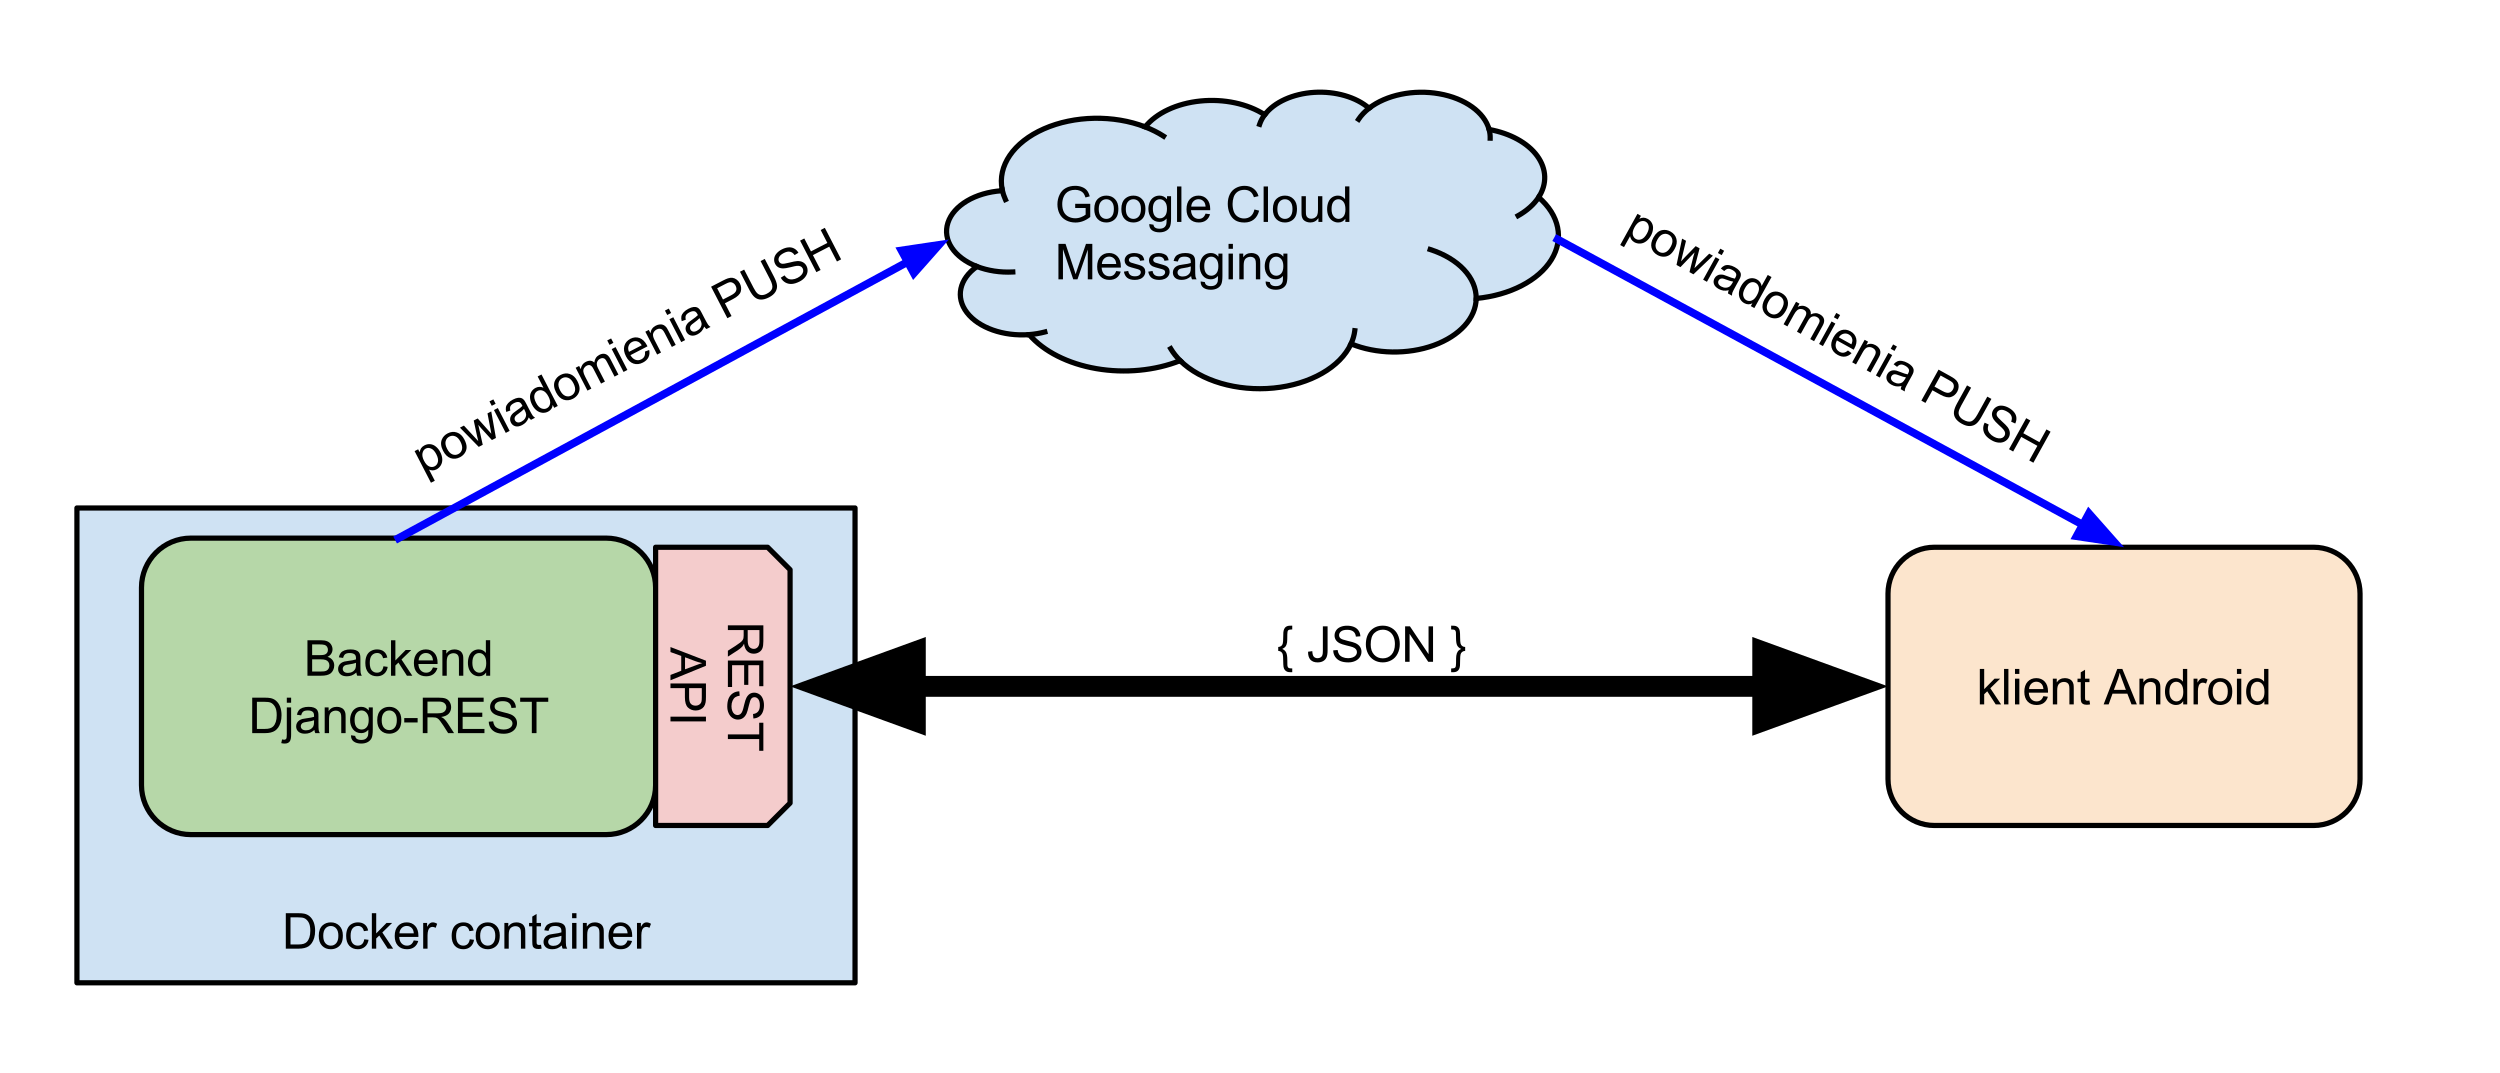 <?xml version="1.0" standalone="yes"?>

<svg version="1.1" viewBox="0.0 0.0 958.0 411.0" fill="none" stroke="none" stroke-linecap="square" stroke-miterlimit="10" xmlns="http://www.w3.org/2000/svg" xmlns:xlink="http://www.w3.org/1999/xlink"><clipPath id="p.0"><path d="m0 0l958.0 0l0 411.0l-958.0 0l0 -411.0z" clip-rule="nonzero"></path></clipPath><g clip-path="url(#p.0)"><path fill="#000000" fill-opacity="0.0" d="m0 0l958.543 0l0 411.554l-958.543 0z" fill-rule="nonzero"></path><path fill="#cfe2f3" d="m29.478 194.656l298.173 0l0 181.953l-298.173 0z" fill-rule="nonzero"></path><path stroke="#000000" stroke-width="2.0" stroke-linejoin="round" stroke-linecap="butt" d="m29.478 194.656l298.173 0l0 181.953l-298.173 0z" fill-rule="nonzero"></path><path fill="#000000" d="m109.521 363.529l0 -13.594l4.688 0q1.578 0 2.422 0.188q1.156 0.266 1.984 0.969q1.078 0.922 1.609 2.344q0.531 1.406 0.531 3.219q0 1.547 -0.359 2.75q-0.359 1.188 -0.922 1.984q-0.562 0.781 -1.234 1.234q-0.672 0.438 -1.625 0.672q-0.953 0.234 -2.188 0.234l-4.906 0zm1.797 -1.609l2.906 0q1.344 0 2.109 -0.25q0.766 -0.25 1.219 -0.703q0.641 -0.641 1.0 -1.719q0.359 -1.078 0.359 -2.625q0 -2.125 -0.703 -3.266q-0.703 -1.156 -1.703 -1.547q-0.719 -0.281 -2.328 -0.281l-2.859 0l0 10.391zm10.832 -3.312q0 -2.734 1.531 -4.062q1.266 -1.094 3.094 -1.094q2.031 0 3.312 1.344q1.297 1.328 1.297 3.672q0 1.906 -0.578 3.0q-0.562 1.078 -1.656 1.688q-1.078 0.594 -2.375 0.594q-2.062 0 -3.344 -1.328q-1.281 -1.328 -1.281 -3.812zm1.719 0q0 1.891 0.828 2.828q0.828 0.938 2.078 0.938q1.25 0 2.062 -0.938q0.828 -0.953 0.828 -2.891q0 -1.828 -0.828 -2.766q-0.828 -0.938 -2.062 -0.938q-1.25 0 -2.078 0.938q-0.828 0.938 -0.828 2.828zm15.719 1.312l1.641 0.219q-0.266 1.688 -1.375 2.656q-1.109 0.953 -2.734 0.953q-2.016 0 -3.25 -1.312q-1.219 -1.328 -1.219 -3.797q0 -1.594 0.516 -2.781q0.531 -1.203 1.609 -1.797q1.094 -0.609 2.359 -0.609q1.609 0 2.625 0.812q1.016 0.812 1.312 2.312l-1.625 0.25q-0.234 -1.0 -0.828 -1.5q-0.594 -0.5 -1.422 -0.5q-1.266 0 -2.062 0.906q-0.781 0.906 -0.781 2.859q0 1.984 0.766 2.891q0.766 0.891 1.984 0.891q0.984 0 1.641 -0.594q0.656 -0.609 0.844 -1.859zm2.906 3.609l0 -13.594l1.672 0l0 7.75l3.953 -4.016l2.156 0l-3.766 3.656l4.141 6.203l-2.062 0l-3.25 -5.031l-1.172 1.125l0 3.906l-1.672 0zm16.063 -3.172l1.719 0.219q-0.406 1.5 -1.516 2.344q-1.094 0.828 -2.813 0.828q-2.156 0 -3.422 -1.328q-1.266 -1.328 -1.266 -3.734q0 -2.484 1.266 -3.859q1.281 -1.375 3.328 -1.375q1.984 0 3.234 1.344q1.25 1.344 1.25 3.797q0 0.141 -0.016 0.438l-7.344 0q0.094 1.625 0.922 2.484q0.828 0.859 2.062 0.859q0.906 0 1.547 -0.469q0.656 -0.484 1.047 -1.547zm-5.484 -2.703l5.5 0q-0.109 -1.234 -0.625 -1.859q-0.797 -0.969 -2.078 -0.969q-1.141 0 -1.938 0.781q-0.781 0.766 -0.859 2.047zm9.094 5.875l0 -9.859l1.5 0l0 1.5q0.578 -1.047 1.062 -1.375q0.484 -0.344 1.078 -0.344q0.844 0 1.719 0.547l-0.578 1.547q-0.609 -0.359 -1.234 -0.359q-0.547 0 -0.984 0.328q-0.422 0.328 -0.609 0.906q-0.281 0.891 -0.281 1.953l0 5.156l-1.672 0zm17.849 -3.609l1.641 0.219q-0.266 1.688 -1.375 2.656q-1.109 0.953 -2.734 0.953q-2.016 0 -3.25 -1.312q-1.219 -1.328 -1.219 -3.797q0 -1.594 0.516 -2.781q0.531 -1.203 1.609 -1.797q1.094 -0.609 2.359 -0.609q1.609 0 2.625 0.812q1.016 0.812 1.312 2.312l-1.625 0.25q-0.234 -1.0 -0.828 -1.5q-0.594 -0.5 -1.422 -0.5q-1.266 0 -2.062 0.906q-0.781 0.906 -0.781 2.859q0 1.984 0.766 2.891q0.766 0.891 1.984 0.891q0.984 0 1.641 -0.594q0.656 -0.609 0.844 -1.859zm2.266 -1.312q0 -2.734 1.531 -4.062q1.266 -1.094 3.094 -1.094q2.031 0 3.312 1.344q1.297 1.328 1.297 3.672q0 1.906 -0.578 3.0q-0.562 1.078 -1.656 1.688q-1.078 0.594 -2.375 0.594q-2.062 0 -3.344 -1.328q-1.281 -1.328 -1.281 -3.812zm1.719 0q0 1.891 0.828 2.828q0.828 0.938 2.078 0.938q1.25 0 2.062 -0.938q0.828 -0.953 0.828 -2.891q0 -1.828 -0.828 -2.766q-0.828 -0.938 -2.062 -0.938q-1.25 0 -2.078 0.938q-0.828 0.938 -0.828 2.828zm9.282 4.922l0 -9.859l1.5 0l0 1.406q1.094 -1.625 3.141 -1.625q0.891 0 1.641 0.328q0.75 0.312 1.109 0.844q0.375 0.516 0.531 1.219q0.094 0.469 0.094 1.625l0 6.062l-1.672 0l0 -6.0q0 -1.016 -0.203 -1.516q-0.188 -0.516 -0.688 -0.812q-0.5 -0.297 -1.172 -0.297q-1.062 0 -1.844 0.672q-0.766 0.672 -0.766 2.578l0 5.375l-1.672 0zm14.032 -1.5l0.234 1.484q-0.703 0.141 -1.266 0.141q-0.906 0 -1.406 -0.281q-0.5 -0.297 -0.703 -0.75q-0.203 -0.469 -0.203 -1.984l0 -5.656l-1.234 0l0 -1.312l1.234 0l0 -2.438l1.656 -1.0l0 3.438l1.688 0l0 1.312l-1.688 0l0 5.75q0 0.719 0.078 0.922q0.094 0.203 0.297 0.328q0.203 0.125 0.578 0.125q0.266 0 0.734 -0.078zm7.965 0.281q-0.938 0.797 -1.797 1.125q-0.859 0.312 -1.844 0.312q-1.609 0 -2.484 -0.781q-0.875 -0.797 -0.875 -2.031q0 -0.734 0.328 -1.328q0.328 -0.594 0.859 -0.953q0.531 -0.359 1.203 -0.547q0.5 -0.141 1.484 -0.25q2.031 -0.25 2.984 -0.578q0 -0.344 0 -0.438q0 -1.016 -0.469 -1.438q-0.641 -0.562 -1.906 -0.562q-1.172 0 -1.734 0.406q-0.562 0.406 -0.828 1.469l-1.641 -0.234q0.234 -1.047 0.734 -1.688q0.516 -0.641 1.469 -0.984q0.969 -0.359 2.25 -0.359q1.266 0 2.047 0.297q0.781 0.297 1.156 0.75q0.375 0.453 0.516 1.141q0.094 0.422 0.094 1.531l0 2.234q0 2.328 0.094 2.953q0.109 0.609 0.438 1.172l-1.75 0q-0.266 -0.516 -0.328 -1.219zm-0.141 -3.719q-0.906 0.359 -2.734 0.625q-1.031 0.141 -1.453 0.328q-0.422 0.188 -0.656 0.547q-0.234 0.359 -0.234 0.797q0 0.672 0.5 1.125q0.516 0.438 1.484 0.438q0.969 0 1.719 -0.422q0.75 -0.438 1.109 -1.156q0.266 -0.578 0.266 -1.672l0 -0.609zm4.094 -6.75l0 -1.906l1.672 0l0 1.906l-1.672 0zm0 11.688l0 -9.859l1.672 0l0 9.859l-1.672 0zm4.129 0l0 -9.859l1.5 0l0 1.406q1.094 -1.625 3.141 -1.625q0.891 0 1.641 0.328q0.75 0.312 1.109 0.844q0.375 0.516 0.531 1.219q0.094 0.469 0.094 1.625l0 6.062l-1.672 0l0 -6.0q0 -1.016 -0.203 -1.516q-0.188 -0.516 -0.688 -0.812q-0.5 -0.297 -1.172 -0.297q-1.062 0 -1.844 0.672q-0.766 0.672 -0.766 2.578l0 5.375l-1.672 0zm17.126 -3.172l1.719 0.219q-0.406 1.5 -1.516 2.344q-1.094 0.828 -2.812 0.828q-2.156 0 -3.422 -1.328q-1.266 -1.328 -1.266 -3.734q0 -2.484 1.266 -3.859q1.281 -1.375 3.328 -1.375q1.984 0 3.234 1.344q1.25 1.344 1.25 3.797q0 0.141 -0.016 0.438l-7.344 0q0.094 1.625 0.922 2.484q0.828 0.859 2.062 0.859q0.906 0 1.547 -0.469q0.656 -0.484 1.047 -1.547zm-5.484 -2.703l5.5 0q-0.109 -1.234 -0.625 -1.859q-0.797 -0.969 -2.078 -0.969q-1.141 0 -1.938 0.781q-0.781 0.766 -0.859 2.047zm9.094 5.875l0 -9.859l1.5 0l0 1.5q0.578 -1.047 1.062 -1.375q0.484 -0.344 1.078 -0.344q0.844 0 1.719 0.547l-0.578 1.547q-0.609 -0.359 -1.234 -0.359q-0.547 0 -0.984 0.328q-0.422 0.328 -0.609 0.906q-0.281 0.891 -0.281 1.953l0 5.156l-1.672 0z" fill-rule="nonzero"></path><path fill="#cfe2f3" d="m384.053 72.737l0 0c-1.888 -9.163 4.311 -18.233 15.967 -23.363c11.656 -5.129 26.724 -5.418 38.811 -0.743l0 0c4.281 -5.328 12.118 -9.006 21.139 -9.922c9.021 -0.916 18.167 1.037 24.671 5.268l0 0c3.647 -4.83 10.809 -8.076 18.943 -8.584c8.134 -0.509 16.091 1.791 21.045 6.083l0 0c6.589 -5.12 17.073 -7.276 26.915 -5.535c9.842 1.741 17.274 7.067 19.081 13.673l0 0c8.073 1.454 14.798 5.151 18.437 10.135c3.639 4.984 3.835 10.767 0.538 15.853l0 0c7.95 6.832 9.809 15.936 4.885 23.915c-4.924 7.978 -15.893 13.632 -28.812 14.851c-0.091 7.488 -6.31 14.359 -16.259 17.964c-9.949 3.605 -22.076 3.382 -31.705 -0.583c-4.102 8.968 -15.646 15.567 -29.646 16.945c-14 1.378 -27.946 -2.711 -35.812 -10.5c-9.642 3.84 -21.212 4.946 -32.1 3.069c-10.888 -1.877 -20.176 -6.579 -25.769 -13.045l0 0c-9.853 0.761 -19.38 -2.61 -23.852 -8.44c-4.472 -5.831 -2.938 -12.879 3.842 -17.648l0 0c-8.789 -3.416 -13.274 -10.195 -11.116 -16.801c2.158 -6.606 10.471 -11.544 20.602 -12.237z" fill-rule="nonzero"></path><path fill="#000000" fill-opacity="0.0" d="m374.372 102.129l0 0c4.148 1.612 8.939 2.343 13.731 2.096m6.277 23.993c2.061 -0.159 4.081 -0.496 6.008 -1.003m51.859 10.979c-1.449 -1.435 -2.663 -2.969 -3.62 -4.575m69.081 -1.869l0 0c0.748 -1.635 1.232 -3.318 1.445 -5.02m46.517 -12.36c0.097 -7.972 -6.76 -15.271 -17.625 -18.762m41.552 -20.003c-1.76 2.715 -4.446 5.123 -7.848 7.035m-11.125 -33.024l0 0c0.3 1.096 0.439 2.209 0.414 3.323m-46.409 -11.461l0 0c-1.644 1.277 -2.998 2.705 -4.02 4.237m-35.968 -1.737l0 0c-0.876 1.16 -1.53 2.388 -1.947 3.654m-43.863 1l0 0c2.558 0.989 4.924 2.18 7.046 3.545m-61.823 20.561l0 0c0.26 1.263 0.671 2.51 1.23 3.73" fill-rule="nonzero"></path><path stroke="#000000" stroke-width="2.0" stroke-linejoin="round" stroke-linecap="butt" d="m384.053 72.737l0 0c-1.888 -9.163 4.311 -18.233 15.967 -23.363c11.656 -5.129 26.724 -5.418 38.811 -0.743l0 0c4.281 -5.328 12.118 -9.006 21.139 -9.922c9.021 -0.916 18.167 1.037 24.671 5.268l0 0c3.647 -4.83 10.809 -8.076 18.943 -8.584c8.134 -0.509 16.091 1.791 21.045 6.083l0 0c6.589 -5.12 17.073 -7.276 26.915 -5.535c9.842 1.741 17.274 7.067 19.081 13.673l0 0c8.073 1.454 14.798 5.151 18.437 10.135c3.639 4.984 3.835 10.767 0.538 15.853l0 0c7.95 6.832 9.809 15.936 4.885 23.915c-4.924 7.978 -15.893 13.632 -28.812 14.851c-0.091 7.488 -6.31 14.359 -16.259 17.964c-9.949 3.605 -22.076 3.382 -31.705 -0.583c-4.102 8.968 -15.646 15.567 -29.646 16.945c-14 1.378 -27.946 -2.711 -35.812 -10.5c-9.642 3.84 -21.212 4.946 -32.1 3.069c-10.888 -1.877 -20.176 -6.579 -25.769 -13.045l0 0c-9.853 0.761 -19.38 -2.61 -23.852 -8.44c-4.472 -5.831 -2.938 -12.879 3.842 -17.648l0 0c-8.789 -3.416 -13.274 -10.195 -11.116 -16.801c2.158 -6.606 10.471 -11.544 20.602 -12.237z" fill-rule="nonzero"></path><path stroke="#000000" stroke-width="2.0" stroke-linejoin="round" stroke-linecap="butt" d="m374.372 102.129l0 0c4.148 1.612 8.939 2.343 13.731 2.096m6.277 23.993c2.061 -0.159 4.081 -0.496 6.008 -1.003m51.859 10.979c-1.449 -1.435 -2.663 -2.969 -3.62 -4.575m69.081 -1.869l0 0c0.748 -1.635 1.232 -3.318 1.445 -5.02m46.517 -12.36c0.097 -7.972 -6.76 -15.271 -17.625 -18.762m41.552 -20.003c-1.76 2.715 -4.446 5.123 -7.848 7.035m-11.125 -33.024l0 0c0.3 1.096 0.439 2.209 0.414 3.323m-46.409 -11.461l0 0c-1.644 1.277 -2.998 2.705 -4.02 4.237m-35.968 -1.737l0 0c-0.876 1.16 -1.53 2.388 -1.947 3.654m-43.863 1l0 0c2.558 0.989 4.924 2.18 7.046 3.545m-61.823 20.561l0 0c0.26 1.263 0.671 2.51 1.23 3.73" fill-rule="nonzero"></path><path fill="#000000" d="m412.015 79.708l0 -1.609l5.766 0l0 5.047q-1.328 1.062 -2.75 1.594q-1.406 0.531 -2.891 0.531q-2.0 0 -3.641 -0.859q-1.625 -0.859 -2.469 -2.484q-0.828 -1.625 -0.828 -3.625q0 -1.984 0.828 -3.703q0.828 -1.719 2.391 -2.547q1.562 -0.844 3.594 -0.844q1.469 0 2.656 0.484q1.203 0.469 1.875 1.328q0.672 0.844 1.031 2.219l-1.625 0.438q-0.312 -1.031 -0.766 -1.625q-0.453 -0.594 -1.297 -0.953q-0.844 -0.359 -1.875 -0.359q-1.234 0 -2.141 0.375q-0.891 0.375 -1.453 1.0q-0.547 0.609 -0.844 1.344q-0.531 1.25 -0.531 2.734q0 1.812 0.625 3.047q0.641 1.219 1.828 1.812q1.203 0.594 2.547 0.594q1.172 0 2.281 -0.453q1.109 -0.453 1.688 -0.953l0 -2.531l-4.0 0zm7.308 0.406q0 -2.734 1.531 -4.062q1.266 -1.094 3.094 -1.094q2.031 0 3.312 1.344q1.297 1.328 1.297 3.672q0 1.906 -0.578 3.0q-0.562 1.078 -1.656 1.688q-1.078 0.594 -2.375 0.594q-2.062 0 -3.344 -1.328q-1.281 -1.328 -1.281 -3.812zm1.719 0q0 1.891 0.828 2.828q0.828 0.938 2.078 0.938q1.25 0 2.062 -0.938q0.828 -0.953 0.828 -2.891q0 -1.828 -0.828 -2.766q-0.828 -0.938 -2.062 -0.938q-1.25 0 -2.078 0.938q-0.828 0.938 -0.828 2.828zm8.657 0q0 -2.734 1.531 -4.062q1.266 -1.094 3.094 -1.094q2.031 0 3.312 1.344q1.297 1.328 1.297 3.672q0 1.906 -0.578 3.0q-0.562 1.078 -1.656 1.688q-1.078 0.594 -2.375 0.594q-2.062 0 -3.344 -1.328q-1.281 -1.328 -1.281 -3.812zm1.719 0q0 1.891 0.828 2.828q0.828 0.938 2.078 0.938q1.25 0 2.062 -0.938q0.828 -0.953 0.828 -2.891q0 -1.828 -0.828 -2.766q-0.828 -0.938 -2.062 -0.938q-1.25 0 -2.078 0.938q-0.828 0.938 -0.828 2.828zm8.985 5.734l1.609 0.25q0.109 0.75 0.578 1.094q0.609 0.453 1.688 0.453q1.172 0 1.797 -0.469q0.625 -0.453 0.859 -1.281q0.125 -0.516 0.109 -2.156q-1.094 1.297 -2.719 1.297q-2.031 0 -3.156 -1.469q-1.109 -1.469 -1.109 -3.516q0 -1.406 0.516 -2.594q0.516 -1.203 1.484 -1.844q0.969 -0.656 2.266 -0.656q1.75 0 2.875 1.406l0 -1.188l1.547 0l0 8.516q0 2.312 -0.469 3.266q-0.469 0.969 -1.484 1.516q-1.016 0.562 -2.5 0.562q-1.766 0 -2.859 -0.797q-1.078 -0.797 -1.031 -2.391zm1.375 -5.922q0 1.953 0.766 2.844q0.781 0.891 1.938 0.891q1.141 0 1.922 -0.891q0.781 -0.891 0.781 -2.781q0 -1.812 -0.812 -2.719q-0.797 -0.922 -1.922 -0.922q-1.109 0 -1.891 0.906q-0.781 0.891 -0.781 2.672zm9.266 5.109l0 -13.594l1.672 0l0 13.594l-1.672 0zm10.926 -3.172l1.719 0.219q-0.406 1.5 -1.516 2.344q-1.094 0.828 -2.812 0.828q-2.156 0 -3.422 -1.328q-1.266 -1.328 -1.266 -3.734q0 -2.484 1.266 -3.859q1.281 -1.375 3.328 -1.375q1.984 0 3.234 1.344q1.25 1.344 1.25 3.797q0 0.141 -0.016 0.438l-7.344 0q0.094 1.625 0.922 2.484q0.828 0.859 2.062 0.859q0.906 0 1.547 -0.469q0.656 -0.484 1.047 -1.547zm-5.484 -2.703l5.5 0q-0.109 -1.234 -0.625 -1.859q-0.797 -0.969 -2.078 -0.969q-1.141 0 -1.938 0.781q-0.781 0.766 -0.859 2.047zm24.215 1.109l1.797 0.453q-0.562 2.219 -2.031 3.391q-1.469 1.156 -3.594 1.156q-2.203 0 -3.578 -0.891q-1.375 -0.906 -2.094 -2.594q-0.719 -1.703 -0.719 -3.656q0 -2.125 0.797 -3.703q0.812 -1.578 2.312 -2.391q1.5 -0.828 3.297 -0.828q2.047 0 3.438 1.047q1.391 1.031 1.938 2.906l-1.766 0.422q-0.469 -1.484 -1.375 -2.156q-0.906 -0.688 -2.266 -0.688q-1.562 0 -2.625 0.75q-1.047 0.75 -1.484 2.031q-0.422 1.266 -0.422 2.609q0 1.734 0.5 3.031q0.516 1.281 1.578 1.922q1.078 0.641 2.312 0.641q1.516 0 2.562 -0.859q1.047 -0.875 1.422 -2.594zm3.52 4.766l0 -13.594l1.672 0l0 13.594l-1.672 0zm3.551 -4.922q0 -2.734 1.531 -4.062q1.266 -1.094 3.094 -1.094q2.031 0 3.312 1.344q1.297 1.328 1.297 3.672q0 1.906 -0.578 3.0q-0.562 1.078 -1.656 1.688q-1.078 0.594 -2.375 0.594q-2.062 0 -3.344 -1.328q-1.281 -1.328 -1.281 -3.812zm1.719 0q0 1.891 0.828 2.828q0.828 0.938 2.078 0.938q1.25 0 2.062 -0.938q0.828 -0.953 0.828 -2.891q0 -1.828 -0.828 -2.766q-0.828 -0.938 -2.062 -0.938q-1.25 0 -2.078 0.938q-0.828 0.938 -0.828 2.828zm15.735 4.922l0 -1.453q-1.141 1.672 -3.125 1.672q-0.859 0 -1.625 -0.328q-0.75 -0.344 -1.125 -0.844q-0.359 -0.5 -0.516 -1.234q-0.094 -0.5 -0.094 -1.562l0 -6.109l1.672 0l0 5.469q0 1.312 0.094 1.766q0.156 0.656 0.672 1.031q0.516 0.375 1.266 0.375q0.75 0 1.406 -0.375q0.656 -0.391 0.922 -1.047q0.281 -0.672 0.281 -1.938l0 -5.281l1.672 0l0 9.859l-1.5 0zm10.313 0l0 -1.25q-0.938 1.469 -2.75 1.469q-1.172 0 -2.172 -0.641q-0.984 -0.656 -1.531 -1.812q-0.531 -1.172 -0.531 -2.688q0 -1.469 0.484 -2.672q0.5 -1.203 1.469 -1.844q0.984 -0.641 2.203 -0.641q0.891 0 1.578 0.375q0.703 0.375 1.141 0.984l0 -4.875l1.656 0l0 13.594l-1.547 0zm-5.281 -4.922q0 1.891 0.797 2.828q0.812 0.938 1.891 0.938q1.094 0 1.859 -0.891q0.766 -0.891 0.766 -2.734q0 -2.016 -0.781 -2.953q-0.781 -0.953 -1.922 -0.953q-1.109 0 -1.859 0.906q-0.75 0.906 -0.75 2.859z" fill-rule="nonzero"></path><path fill="#000000" d="m405.593 107.036l0 -13.594l2.719 0l3.219 9.625q0.438 1.344 0.641 2.016q0.234 -0.75 0.734 -2.188l3.25 -9.453l2.422 0l0 13.594l-1.734 0l0 -11.391l-3.953 11.391l-1.625 0l-3.938 -11.578l0 11.578l-1.734 0zm22.135 -3.172l1.719 0.219q-0.406 1.5 -1.516 2.344q-1.094 0.828 -2.812 0.828q-2.156 0 -3.422 -1.328q-1.266 -1.328 -1.266 -3.734q0 -2.484 1.266 -3.859q1.281 -1.375 3.328 -1.375q1.984 0 3.234 1.344q1.25 1.344 1.25 3.797q0 0.141 -0.016 0.438l-7.344 0q0.094 1.625 0.922 2.484q0.828 0.859 2.062 0.859q0.906 0 1.547 -0.469q0.656 -0.484 1.047 -1.547zm-5.484 -2.703l5.5 0q-0.109 -1.234 -0.625 -1.859q-0.797 -0.969 -2.078 -0.969q-1.141 0 -1.938 0.781q-0.781 0.766 -0.859 2.047zm8.438 2.938l1.656 -0.266q0.141 1.0 0.766 1.531q0.641 0.516 1.781 0.516q1.156 0 1.703 -0.469q0.562 -0.469 0.562 -1.094q0 -0.562 -0.484 -0.891q-0.344 -0.219 -1.703 -0.562q-1.844 -0.469 -2.562 -0.797q-0.703 -0.344 -1.078 -0.938q-0.359 -0.609 -0.359 -1.328q0 -0.656 0.297 -1.219q0.312 -0.562 0.828 -0.938q0.391 -0.281 1.062 -0.484q0.672 -0.203 1.438 -0.203q1.172 0 2.047 0.344q0.875 0.328 1.281 0.906q0.422 0.562 0.578 1.516l-1.625 0.219q-0.109 -0.75 -0.656 -1.172q-0.531 -0.438 -1.5 -0.438q-1.156 0 -1.641 0.391q-0.484 0.375 -0.484 0.875q0 0.328 0.203 0.594q0.203 0.266 0.641 0.438q0.25 0.094 1.469 0.438q1.766 0.469 2.469 0.766q0.703 0.297 1.094 0.875q0.406 0.578 0.406 1.438q0 0.828 -0.484 1.578q-0.484 0.734 -1.406 1.141q-0.922 0.391 -2.078 0.391q-1.922 0 -2.938 -0.797q-1.0 -0.797 -1.281 -2.359zm9.328 0l1.656 -0.266q0.141 1.0 0.766 1.531q0.641 0.516 1.781 0.516q1.156 0 1.703 -0.469q0.562 -0.469 0.562 -1.094q0 -0.562 -0.484 -0.891q-0.344 -0.219 -1.703 -0.562q-1.844 -0.469 -2.562 -0.797q-0.703 -0.344 -1.078 -0.938q-0.359 -0.609 -0.359 -1.328q0 -0.656 0.297 -1.219q0.312 -0.562 0.828 -0.938q0.391 -0.281 1.062 -0.484q0.672 -0.203 1.438 -0.203q1.172 0 2.047 0.344q0.875 0.328 1.281 0.906q0.422 0.562 0.578 1.516l-1.625 0.219q-0.109 -0.75 -0.656 -1.172q-0.531 -0.438 -1.5 -0.438q-1.156 0 -1.641 0.391q-0.484 0.375 -0.484 0.875q0 0.328 0.203 0.594q0.203 0.266 0.641 0.438q0.25 0.094 1.469 0.438q1.766 0.469 2.469 0.766q0.703 0.297 1.094 0.875q0.406 0.578 0.406 1.438q0 0.828 -0.484 1.578q-0.484 0.734 -1.406 1.141q-0.922 0.391 -2.078 0.391q-1.922 0 -2.938 -0.797q-1.0 -0.797 -1.281 -2.359zm16.438 1.719q-0.938 0.797 -1.797 1.125q-0.859 0.312 -1.844 0.312q-1.609 0 -2.484 -0.781q-0.875 -0.797 -0.875 -2.031q0 -0.734 0.328 -1.328q0.328 -0.594 0.859 -0.953q0.531 -0.359 1.203 -0.547q0.5 -0.141 1.484 -0.25q2.031 -0.25 2.984 -0.578q0 -0.344 0 -0.438q0 -1.016 -0.469 -1.438q-0.641 -0.562 -1.906 -0.562q-1.172 0 -1.734 0.406q-0.562 0.406 -0.828 1.469l-1.641 -0.234q0.234 -1.047 0.734 -1.688q0.516 -0.641 1.469 -0.984q0.969 -0.359 2.25 -0.359q1.266 0 2.047 0.297q0.781 0.297 1.156 0.75q0.375 0.453 0.516 1.141q0.094 0.422 0.094 1.531l0 2.234q0 2.328 0.094 2.953q0.109 0.609 0.438 1.172l-1.75 0q-0.266 -0.516 -0.328 -1.219zm-0.141 -3.719q-0.906 0.359 -2.734 0.625q-1.031 0.141 -1.453 0.328q-0.422 0.188 -0.656 0.547q-0.234 0.359 -0.234 0.797q0 0.672 0.5 1.125q0.516 0.438 1.484 0.438q0.969 0 1.719 -0.422q0.75 -0.438 1.109 -1.156q0.266 -0.578 0.266 -1.672l0 -0.609zm3.782 5.75l1.609 0.25q0.109 0.75 0.578 1.094q0.609 0.453 1.688 0.453q1.172 0 1.797 -0.469q0.625 -0.453 0.859 -1.281q0.125 -0.516 0.109 -2.156q-1.094 1.297 -2.719 1.297q-2.031 0 -3.156 -1.469q-1.109 -1.469 -1.109 -3.516q0 -1.406 0.516 -2.594q0.516 -1.203 1.484 -1.844q0.969 -0.656 2.266 -0.656q1.75 0 2.875 1.406l0 -1.188l1.547 0l0 8.516q0 2.312 -0.469 3.266q-0.469 0.969 -1.484 1.516q-1.016 0.562 -2.5 0.562q-1.766 0 -2.859 -0.797q-1.078 -0.797 -1.031 -2.391zm1.375 -5.922q0 1.953 0.766 2.844q0.781 0.891 1.938 0.891q1.141 0 1.922 -0.891q0.781 -0.891 0.781 -2.781q0 -1.812 -0.812 -2.719q-0.797 -0.922 -1.922 -0.922q-1.109 0 -1.891 0.906q-0.781 0.891 -0.781 2.672zm9.313 -6.578l0 -1.906l1.672 0l0 1.906l-1.672 0zm0 11.688l0 -9.859l1.672 0l0 9.859l-1.672 0zm4.129 0l0 -9.859l1.5 0l0 1.406q1.094 -1.625 3.141 -1.625q0.891 0 1.641 0.328q0.75 0.312 1.109 0.844q0.375 0.516 0.531 1.219q0.094 0.469 0.094 1.625l0 6.062l-1.672 0l0 -6.0q0 -1.016 -0.203 -1.516q-0.188 -0.516 -0.688 -0.812q-0.5 -0.297 -1.172 -0.297q-1.062 0 -1.844 0.672q-0.766 0.672 -0.766 2.578l0 5.375l-1.672 0zm10.079 0.812l1.609 0.25q0.109 0.75 0.578 1.094q0.609 0.453 1.688 0.453q1.172 0 1.797 -0.469q0.625 -0.453 0.859 -1.281q0.125 -0.516 0.109 -2.156q-1.094 1.297 -2.719 1.297q-2.031 0 -3.156 -1.469q-1.109 -1.469 -1.109 -3.516q0 -1.406 0.516 -2.594q0.516 -1.203 1.484 -1.844q0.969 -0.656 2.266 -0.656q1.75 0 2.875 1.406l0 -1.188l1.547 0l0 8.516q0 2.312 -0.469 3.266q-0.469 0.969 -1.484 1.516q-1.016 0.562 -2.5 0.562q-1.766 0 -2.859 -0.797q-1.078 -0.797 -1.031 -2.391zm1.375 -5.922q0 1.953 0.766 2.844q0.781 0.891 1.938 0.891q1.141 0 1.922 -0.891q0.781 -0.891 0.781 -2.781q0 -1.812 -0.812 -2.719q-0.797 -0.922 -1.922 -0.922q-1.109 0 -1.891 0.906q-0.781 0.891 -0.781 2.672z" fill-rule="nonzero"></path><path fill="#b6d7a8" d="m54.22 225.147l0 0c0 -10.457 8.477 -18.935 18.935 -18.935l159.138 0c5.022 0 9.838 1.995 13.389 5.546c3.551 3.551 5.546 8.367 5.546 13.389l0 75.737c0 10.457 -8.477 18.935 -18.935 18.935l-159.138 0c-10.457 0 -18.935 -8.477 -18.935 -18.935z" fill-rule="nonzero"></path><path stroke="#000000" stroke-width="2.0" stroke-linejoin="round" stroke-linecap="butt" d="m54.22 225.147l0 0c0 -10.457 8.477 -18.935 18.935 -18.935l159.138 0c5.022 0 9.838 1.995 13.389 5.546c3.551 3.551 5.546 8.367 5.546 13.389l0 75.737c0 10.457 -8.477 18.935 -18.935 18.935l-159.138 0c-10.457 0 -18.935 -8.477 -18.935 -18.935z" fill-rule="nonzero"></path><path fill="#000000" d="m117.814 258.936l0 -13.594l5.109 0q1.547 0 2.484 0.406q0.953 0.406 1.484 1.266q0.531 0.859 0.531 1.797q0 0.875 -0.469 1.656q-0.469 0.766 -1.438 1.234q1.234 0.359 1.891 1.234q0.672 0.875 0.672 2.062q0 0.953 -0.406 1.781q-0.391 0.812 -0.984 1.266q-0.594 0.438 -1.5 0.672q-0.891 0.219 -2.188 0.219l-5.188 0zm1.797 -7.891l2.938 0q1.203 0 1.719 -0.156q0.688 -0.203 1.031 -0.672q0.359 -0.469 0.359 -1.188q0 -0.672 -0.328 -1.188q-0.328 -0.516 -0.938 -0.703q-0.594 -0.203 -2.062 -0.203l-2.719 0l0 4.109zm0 6.281l3.391 0q0.875 0 1.219 -0.062q0.625 -0.109 1.047 -0.359q0.422 -0.266 0.688 -0.766q0.266 -0.5 0.266 -1.141q0 -0.766 -0.391 -1.328q-0.391 -0.562 -1.078 -0.781q-0.688 -0.234 -1.984 -0.234l-3.156 0l0 4.672zm16.944 0.391q-0.938 0.797 -1.797 1.125q-0.859 0.312 -1.844 0.312q-1.609 0 -2.484 -0.781q-0.875 -0.797 -0.875 -2.031q0 -0.734 0.328 -1.328q0.328 -0.594 0.859 -0.953q0.531 -0.359 1.203 -0.547q0.5 -0.141 1.484 -0.25q2.031 -0.25 2.984 -0.578q0 -0.344 0 -0.438q0 -1.016 -0.469 -1.438q-0.641 -0.562 -1.906 -0.562q-1.172 0 -1.734 0.406q-0.562 0.406 -0.828 1.469l-1.641 -0.234q0.234 -1.047 0.734 -1.688q0.516 -0.641 1.469 -0.984q0.969 -0.359 2.25 -0.359q1.266 0 2.047 0.297q0.781 0.297 1.156 0.75q0.375 0.453 0.516 1.141q0.094 0.422 0.094 1.531l0 2.234q0 2.328 0.094 2.953q0.109 0.609 0.438 1.172l-1.75 0q-0.266 -0.516 -0.328 -1.219zm-0.141 -3.719q-0.906 0.359 -2.734 0.625q-1.031 0.141 -1.453 0.328q-0.422 0.188 -0.656 0.547q-0.234 0.359 -0.234 0.797q0 0.672 0.5 1.125q0.516 0.438 1.484 0.438q0.969 0 1.719 -0.422q0.75 -0.438 1.109 -1.156q0.266 -0.578 0.266 -1.672l0 -0.609zm10.516 1.328l1.641 0.219q-0.266 1.688 -1.375 2.656q-1.109 0.953 -2.734 0.953q-2.016 0 -3.25 -1.312q-1.219 -1.328 -1.219 -3.797q0 -1.594 0.516 -2.781q0.531 -1.203 1.609 -1.797q1.094 -0.609 2.359 -0.609q1.609 0 2.625 0.812q1.016 0.812 1.312 2.312l-1.625 0.25q-0.234 -1.0 -0.828 -1.5q-0.594 -0.5 -1.422 -0.5q-1.266 0 -2.062 0.906q-0.781 0.906 -0.781 2.859q0 1.984 0.766 2.891q0.766 0.891 1.984 0.891q0.984 0 1.641 -0.594q0.656 -0.609 0.844 -1.859zm2.906 3.609l0 -13.594l1.672 0l0 7.75l3.953 -4.016l2.156 0l-3.766 3.656l4.141 6.203l-2.062 0l-3.25 -5.031l-1.172 1.125l0 3.906l-1.672 0zm16.062 -3.172l1.719 0.219q-0.406 1.5 -1.516 2.344q-1.094 0.828 -2.812 0.828q-2.156 0 -3.422 -1.328q-1.266 -1.328 -1.266 -3.734q0 -2.484 1.266 -3.859q1.281 -1.375 3.328 -1.375q1.984 0 3.234 1.344q1.25 1.344 1.25 3.797q0 0.141 -0.016 0.438l-7.344 0q0.094 1.625 0.922 2.484q0.828 0.859 2.062 0.859q0.906 0 1.547 -0.469q0.656 -0.484 1.047 -1.547zm-5.484 -2.703l5.5 0q-0.109 -1.234 -0.625 -1.859q-0.797 -0.969 -2.078 -0.969q-1.141 0 -1.938 0.781q-0.781 0.766 -0.859 2.047zm9.11 5.875l0 -9.859l1.5 0l0 1.406q1.094 -1.625 3.141 -1.625q0.891 0 1.641 0.328q0.75 0.312 1.109 0.844q0.375 0.516 0.531 1.219q0.094 0.469 0.094 1.625l0 6.063l-1.672 0l0 -6q0 -1.016 -0.203 -1.516q-0.188 -0.516 -0.688 -0.812q-0.5 -0.297 -1.172 -0.297q-1.062 0 -1.844 0.672q-0.766 0.672 -0.766 2.578l0 5.375l-1.672 0zm16.766 0l0 -1.25q-0.938 1.469 -2.75 1.469q-1.172 0 -2.172 -0.641q-0.984 -0.656 -1.531 -1.812q-0.531 -1.172 -0.531 -2.688q0 -1.469 0.484 -2.672q0.5 -1.203 1.469 -1.844q0.984 -0.641 2.203 -0.641q0.891 0 1.578 0.375q0.703 0.375 1.141 0.984l0 -4.875l1.656 0l0 13.594l-1.547 0zm-5.281 -4.922q0 1.891 0.797 2.828q0.812 0.938 1.891 0.938q1.094 0 1.859 -0.891q0.766 -0.891 0.766 -2.734q0 -2.016 -0.781 -2.953q-0.781 -0.953 -1.922 -0.953q-1.109 0 -1.859 0.906q-0.75 0.906 -0.75 2.859z" fill-rule="nonzero"></path><path fill="#000000" d="m96.648 280.936l0 -13.594l4.688 0q1.578 0 2.422 0.188q1.156 0.266 1.984 0.969q1.078 0.922 1.609 2.344q0.531 1.406 0.531 3.219q0 1.547 -0.359 2.75q-0.359 1.188 -0.922 1.984q-0.562 0.781 -1.234 1.234q-0.672 0.438 -1.625 0.672q-0.953 0.234 -2.188 0.234l-4.906 0zm1.797 -1.609l2.906 0q1.344 0 2.109 -0.25q0.766 -0.25 1.219 -0.703q0.641 -0.641 1.0 -1.719q0.359 -1.078 0.359 -2.625q0 -2.125 -0.703 -3.266q-0.703 -1.156 -1.703 -1.547q-0.719 -0.281 -2.328 -0.281l-2.859 0l0 10.391zm11.457 -10.047l0 -1.938l1.656 0l0 1.938l-1.656 0zm-2.125 15.484l0.312 -1.422q0.5 0.125 0.797 0.125q0.516 0 0.766 -0.344q0.25 -0.328 0.25 -1.688l0 -10.359l1.656 0l0 10.391q0 1.828 -0.469 2.547q-0.594 0.922 -2.0 0.922q-0.672 0 -1.312 -0.172zm12.707 -5.047q-0.938 0.797 -1.797 1.125q-0.859 0.312 -1.844 0.312q-1.609 0 -2.484 -0.781q-0.875 -0.797 -0.875 -2.031q0 -0.734 0.328 -1.328q0.328 -0.594 0.859 -0.953q0.531 -0.359 1.203 -0.547q0.5 -0.141 1.484 -0.25q2.031 -0.25 2.984 -0.578q0 -0.344 0 -0.438q0 -1.016 -0.469 -1.438q-0.641 -0.562 -1.906 -0.562q-1.172 0 -1.734 0.406q-0.562 0.406 -0.828 1.469l-1.641 -0.234q0.234 -1.047 0.734 -1.688q0.516 -0.641 1.469 -0.984q0.969 -0.359 2.25 -0.359q1.266 0 2.047 0.297q0.781 0.297 1.156 0.75q0.375 0.453 0.516 1.141q0.094 0.422 0.094 1.531l0 2.234q0 2.328 0.094 2.953q0.109 0.609 0.438 1.172l-1.75 0q-0.266 -0.516 -0.328 -1.219zm-0.141 -3.719q-0.906 0.359 -2.734 0.625q-1.031 0.141 -1.453 0.328q-0.422 0.188 -0.656 0.547q-0.234 0.359 -0.234 0.797q0 0.672 0.5 1.125q0.516 0.438 1.484 0.438q0.969 0 1.719 -0.422q0.75 -0.438 1.109 -1.156q0.266 -0.578 0.266 -1.672l0 -0.609zm4.079 4.938l0 -9.859l1.5 0l0 1.406q1.094 -1.625 3.141 -1.625q0.891 0 1.641 0.328q0.75 0.312 1.109 0.844q0.375 0.516 0.531 1.219q0.094 0.469 0.094 1.625l0 6.062l-1.672 0l0 -6.0q0 -1.016 -0.203 -1.516q-0.188 -0.516 -0.688 -0.812q-0.5 -0.297 -1.172 -0.297q-1.062 0 -1.844 0.672q-0.766 0.672 -0.766 2.578l0 5.375l-1.672 0zm10.079 0.812l1.609 0.25q0.109 0.75 0.578 1.094q0.609 0.453 1.688 0.453q1.172 0 1.797 -0.469q0.625 -0.453 0.859 -1.281q0.125 -0.516 0.109 -2.156q-1.094 1.297 -2.719 1.297q-2.031 0 -3.156 -1.469q-1.109 -1.469 -1.109 -3.516q0 -1.406 0.516 -2.594q0.516 -1.203 1.484 -1.844q0.969 -0.656 2.266 -0.656q1.75 0 2.875 1.406l0 -1.188l1.547 0l0 8.516q0 2.312 -0.469 3.266q-0.469 0.969 -1.484 1.516q-1.016 0.562 -2.5 0.562q-1.766 0 -2.859 -0.797q-1.078 -0.797 -1.031 -2.391zm1.375 -5.922q0 1.953 0.766 2.844q0.781 0.891 1.938 0.891q1.141 0 1.922 -0.891q0.781 -0.891 0.781 -2.781q0 -1.812 -0.812 -2.719q-0.797 -0.922 -1.922 -0.922q-1.109 0 -1.891 0.906q-0.781 0.891 -0.781 2.672zm8.673 0.188q0 -2.734 1.531 -4.062q1.266 -1.094 3.094 -1.094q2.031 0 3.312 1.344q1.297 1.328 1.297 3.672q0 1.906 -0.578 3.0q-0.562 1.078 -1.656 1.688q-1.078 0.594 -2.375 0.594q-2.062 0 -3.344 -1.328q-1.281 -1.328 -1.281 -3.812zm1.719 0q0 1.891 0.828 2.828q0.828 0.938 2.078 0.938q1.25 0 2.062 -0.938q0.828 -0.953 0.828 -2.891q0 -1.828 -0.828 -2.766q-0.828 -0.938 -2.062 -0.938q-1.25 0 -2.078 0.938q-0.828 0.938 -0.828 2.828zm8.641 0.844l0 -1.688l5.125 0l0 1.688l-5.125 0zm7.103 4.078l0 -13.594l6.031 0q1.812 0 2.75 0.359q0.953 0.359 1.516 1.297q0.562 0.922 0.562 2.047q0 1.453 -0.938 2.453q-0.922 0.984 -2.891 1.25q0.719 0.344 1.094 0.672q0.781 0.734 1.484 1.812l2.375 3.703l-2.266 0l-1.797 -2.828q-0.797 -1.219 -1.312 -1.875q-0.5 -0.656 -0.906 -0.906q-0.406 -0.266 -0.812 -0.359q-0.312 -0.078 -1.016 -0.078l-2.078 0l0 6.047l-1.797 0zm1.797 -7.594l3.859 0q1.234 0 1.922 -0.25q0.703 -0.266 1.062 -0.828q0.375 -0.562 0.375 -1.219q0 -0.969 -0.703 -1.578q-0.703 -0.625 -2.219 -0.625l-4.297 0l0 4.5zm11.676 7.594l0 -13.594l9.844 0l0 1.594l-8.047 0l0 4.172l7.531 0l0 1.594l-7.531 0l0 4.625l8.359 0l0 1.609l-10.156 0zm11.803 -4.375l1.688 -0.141q0.125 1.016 0.562 1.672q0.438 0.656 1.359 1.062q0.938 0.406 2.094 0.406q1.031 0 1.812 -0.312q0.797 -0.312 1.188 -0.844q0.391 -0.531 0.391 -1.156q0 -0.641 -0.375 -1.109q-0.375 -0.484 -1.234 -0.812q-0.547 -0.219 -2.422 -0.656q-1.875 -0.453 -2.625 -0.859q-0.969 -0.516 -1.453 -1.266q-0.469 -0.75 -0.469 -1.688q0 -1.031 0.578 -1.922q0.594 -0.906 1.703 -1.359q1.125 -0.469 2.5 -0.469q1.516 0 2.672 0.484q1.156 0.484 1.766 1.438q0.625 0.938 0.672 2.141l-1.719 0.125q-0.141 -1.281 -0.953 -1.938q-0.797 -0.672 -2.359 -0.672q-1.625 0 -2.375 0.609q-0.75 0.594 -0.75 1.438q0 0.734 0.531 1.203q0.516 0.469 2.703 0.969q2.203 0.5 3.016 0.875q1.188 0.547 1.75 1.391q0.578 0.828 0.578 1.922q0 1.094 -0.625 2.062q-0.625 0.953 -1.797 1.484q-1.156 0.531 -2.609 0.531q-1.844 0 -3.094 -0.531q-1.25 -0.547 -1.969 -1.625q-0.703 -1.078 -0.734 -2.453zm16.506 4.375l0 -12.0l-4.469 0l0 -1.594l10.766 0l0 1.594l-4.5 0l0 12.0l-1.797 0z" fill-rule="nonzero"></path><path fill="#fce5cd" d="m723.483 227.478l0 0c0 -9.814 7.956 -17.769 17.769 -17.769l145.343 0c4.713 0 9.232 1.872 12.565 5.205c3.332 3.332 5.205 7.852 5.205 12.565l0 71.075c0 9.814 -7.956 17.769 -17.769 17.769l-145.343 0c-9.814 0 -17.769 -7.956 -17.769 -17.769z" fill-rule="nonzero"></path><path stroke="#000000" stroke-width="2.0" stroke-linejoin="round" stroke-linecap="butt" d="m723.483 227.478l0 0c0 -9.814 7.956 -17.769 17.769 -17.769l145.343 0c4.713 0 9.232 1.872 12.565 5.205c3.332 3.332 5.205 7.852 5.205 12.565l0 71.075c0 9.814 -7.956 17.769 -17.769 17.769l-145.343 0c-9.814 0 -17.769 -7.956 -17.769 -17.769z" fill-rule="nonzero"></path><path fill="#000000" d="m758.67 269.936l0 -13.594l1.672 0l0 7.75l3.953 -4.016l2.156 0l-3.766 3.656l4.141 6.203l-2.062 0l-3.25 -5.031l-1.172 1.125l0 3.906l-1.672 0zm9.281 0l0 -13.594l1.672 0l0 13.594l-1.672 0zm4.192 -11.688l0 -1.906l1.672 0l0 1.906l-1.672 0zm0 11.688l0 -9.859l1.672 0l0 9.859l-1.672 0zm10.879 -3.172l1.719 0.219q-0.406 1.5 -1.516 2.344q-1.094 0.828 -2.812 0.828q-2.156 0 -3.422 -1.328q-1.266 -1.328 -1.266 -3.734q0 -2.484 1.266 -3.859q1.281 -1.375 3.328 -1.375q1.984 0 3.234 1.344q1.25 1.344 1.25 3.797q0 0.141 -0.016 0.438l-7.344 0q0.094 1.625 0.922 2.484q0.828 0.859 2.062 0.859q0.906 0 1.547 -0.469q0.656 -0.484 1.047 -1.547zm-5.484 -2.703l5.5 0q-0.109 -1.234 -0.625 -1.859q-0.797 -0.969 -2.078 -0.969q-1.141 0 -1.938 0.781q-0.781 0.766 -0.859 2.047zm9.11 5.875l0 -9.859l1.5 0l0 1.406q1.094 -1.625 3.141 -1.625q0.891 0 1.641 0.328q0.75 0.312 1.109 0.844q0.375 0.516 0.531 1.219q0.094 0.469 0.094 1.625l0 6.062l-1.672 0l0 -6.0q0 -1.016 -0.203 -1.516q-0.188 -0.516 -0.688 -0.812q-0.5 -0.297 -1.172 -0.297q-1.062 0 -1.844 0.672q-0.766 0.672 -0.766 2.578l0 5.375l-1.672 0zm14.032 -1.5l0.234 1.484q-0.703 0.141 -1.266 0.141q-0.906 0 -1.406 -0.281q-0.5 -0.297 -0.703 -0.75q-0.203 -0.469 -0.203 -1.984l0 -5.656l-1.234 0l0 -1.312l1.234 0l0 -2.438l1.656 -1.0l0 3.438l1.688 0l0 1.312l-1.688 0l0 5.75q0 0.719 0.078 0.922q0.094 0.203 0.297 0.328q0.203 0.125 0.578 0.125q0.266 0 0.734 -0.078zm5.429 1.5l5.234 -13.594l1.938 0l5.562 13.594l-2.047 0l-1.594 -4.125l-5.688 0l-1.484 4.125l-1.922 0zm3.922 -5.578l4.609 0l-1.406 -3.781q-0.656 -1.703 -0.969 -2.812q-0.266 1.312 -0.734 2.594l-1.5 4.0zm9.803 5.578l0 -9.859l1.5 0l0 1.406q1.094 -1.625 3.141 -1.625q0.891 0 1.641 0.328q0.75 0.312 1.109 0.844q0.375 0.516 0.531 1.219q0.094 0.469 0.094 1.625l0 6.062l-1.672 0l0 -6.0q0 -1.016 -0.203 -1.516q-0.188 -0.516 -0.688 -0.812q-0.5 -0.297 -1.172 -0.297q-1.062 0 -1.844 0.672q-0.766 0.672 -0.766 2.578l0 5.375l-1.672 0zm16.766 0l0 -1.25q-0.938 1.469 -2.75 1.469q-1.172 0 -2.172 -0.641q-0.984 -0.656 -1.531 -1.812q-0.531 -1.172 -0.531 -2.688q0 -1.469 0.484 -2.672q0.5 -1.203 1.469 -1.844q0.984 -0.641 2.203 -0.641q0.891 0 1.578 0.375q0.703 0.375 1.141 0.984l0 -4.875l1.656 0l0 13.594l-1.547 0zm-5.281 -4.922q0 1.891 0.797 2.828q0.812 0.938 1.891 0.938q1.094 0 1.859 -0.891q0.766 -0.891 0.766 -2.734q0 -2.016 -0.781 -2.953q-0.781 -0.953 -1.922 -0.953q-1.109 0 -1.859 0.906q-0.75 0.906 -0.75 2.859zm9.251 4.922l0 -9.859l1.5 0l0 1.5q0.578 -1.047 1.062 -1.375q0.484 -0.344 1.078 -0.344q0.844 0 1.719 0.547l-0.578 1.547q-0.609 -0.359 -1.234 -0.359q-0.547 0 -0.984 0.328q-0.422 0.328 -0.609 0.906q-0.281 0.891 -0.281 1.953l0 5.156l-1.672 0zm5.603 -4.922q0 -2.734 1.531 -4.062q1.266 -1.094 3.094 -1.094q2.031 0 3.312 1.344q1.297 1.328 1.297 3.672q0 1.906 -0.578 3.0q-0.562 1.078 -1.656 1.688q-1.078 0.594 -2.375 0.594q-2.062 0 -3.344 -1.328q-1.281 -1.328 -1.281 -3.812zm1.719 0q0 1.891 0.828 2.828q0.828 0.938 2.078 0.938q1.25 0 2.062 -0.938q0.828 -0.953 0.828 -2.891q0 -1.828 -0.828 -2.766q-0.828 -0.938 -2.062 -0.938q-1.25 0 -2.078 0.938q-0.828 0.938 -0.828 2.828zm9.298 -6.766l0 -1.906l1.672 0l0 1.906l-1.672 0zm0 11.688l0 -9.859l1.672 0l0 9.859l-1.672 0zm10.52 0l0 -1.25q-0.938 1.469 -2.75 1.469q-1.172 0 -2.172 -0.641q-0.984 -0.656 -1.531 -1.812q-0.531 -1.172 -0.531 -2.688q0 -1.469 0.484 -2.672q0.5 -1.203 1.469 -1.844q0.984 -0.641 2.203 -0.641q0.891 0 1.578 0.375q0.703 0.375 1.141 0.984l0 -4.875l1.656 0l0 13.594l-1.547 0zm-5.281 -4.922q0 1.891 0.797 2.828q0.812 0.938 1.891 0.938q1.094 0 1.859 -0.891q0.766 -0.891 0.766 -2.734q0 -2.016 -0.781 -2.953q-0.781 -0.953 -1.922 -0.953q-1.109 0 -1.859 0.906q-0.75 0.906 -0.75 2.859z" fill-rule="nonzero"></path><path fill="#f4cccc" d="m302.756 218.297l0 89.438l-8.588 8.588l-42.939 0l0 0l0 -106.614l0 0l42.939 0z" fill-rule="nonzero"></path><path stroke="#000000" stroke-width="2.0" stroke-linejoin="round" stroke-linecap="butt" d="m302.756 218.297l0 89.438l-8.588 8.588l-42.939 0l0 0l0 -106.614l0 0l42.939 0z" fill-rule="nonzero"></path><path fill="#000000" d="m278.925 239.638l13.594 0l0 6.031q0 1.812 -0.359 2.75q-0.359 0.953 -1.297 1.516q-0.922 0.562 -2.047 0.562q-1.453 0 -2.453 -0.938q-0.984 -0.922 -1.25 -2.891q-0.344 0.719 -0.672 1.094q-0.734 0.781 -1.812 1.484l-3.703 2.375l0 -2.266l2.828 -1.797q1.219 -0.797 1.875 -1.312q0.656 -0.5 0.906 -0.906q0.266 -0.406 0.359 -0.812q0.078 -0.312 0.078 -1.016l0 -2.078l-6.047 0l0 -1.797zm7.594 1.797l0 3.859q0 1.234 0.25 1.922q0.266 0.703 0.828 1.062q0.562 0.375 1.219 0.375q0.969 0 1.578 -0.703q0.625 -0.703 0.625 -2.219l0 -4.297l-4.5 0zm-7.594 11.676l13.594 0l0 9.844l-1.594 0l0 -8.047l-4.172 0l0 7.531l-1.594 0l0 -7.531l-4.625 0l0 8.359l-1.609 0l0 -10.156zm4.375 11.803l0.141 1.688q-1.016 0.125 -1.672 0.562q-0.656 0.438 -1.062 1.359q-0.406 0.938 -0.406 2.094q0 1.031 0.312 1.812q0.312 0.797 0.844 1.188q0.531 0.391 1.156 0.391q0.641 0 1.109 -0.375q0.484 -0.375 0.812 -1.234q0.219 -0.547 0.656 -2.422q0.453 -1.875 0.859 -2.625q0.516 -0.969 1.266 -1.453q0.75 -0.469 1.688 -0.469q1.031 0 1.922 0.578q0.906 0.594 1.359 1.703q0.469 1.125 0.469 2.5q0 1.516 -0.484 2.672q-0.484 1.156 -1.438 1.766q-0.938 0.625 -2.141 0.672l-0.125 -1.719q1.281 -0.141 1.938 -0.953q0.672 -0.797 0.672 -2.359q0 -1.625 -0.609 -2.375q-0.594 -0.75 -1.438 -0.75q-0.734 0 -1.203 0.531q-0.469 0.516 -0.969 2.703q-0.5 2.203 -0.875 3.016q-0.547 1.188 -1.391 1.75q-0.828 0.578 -1.922 0.578q-1.094 0 -2.062 -0.625q-0.953 -0.625 -1.484 -1.797q-0.531 -1.156 -0.531 -2.609q0 -1.844 0.531 -3.094q0.547 -1.25 1.625 -1.969q1.078 -0.703 2.453 -0.734zm-4.375 16.506l12.0 0l0 -4.469l1.594 0l0 10.766l-1.594 0l0 -4.5l-12.0 0l0 -1.797z" fill-rule="nonzero"></path><path fill="#000000" d="m256.925 247.949l13.594 5.234l0 1.938l-13.594 5.563l0 -2.047l4.125 -1.594l0 -5.688l-4.125 -1.484l0 -1.922zm5.578 3.922l0 4.609l3.781 -1.406q1.703 -0.656 2.812 -0.969q-1.312 -0.266 -2.594 -0.734l-4.0 -1.5zm-5.578 10.022l13.594 0l0 5.125q0 1.359 -0.125 2.078q-0.172 1.0 -0.641 1.672q-0.469 0.672 -1.312 1.078q-0.844 0.422 -1.844 0.422q-1.734 0 -2.938 -1.109q-1.203 -1.094 -1.203 -3.984l0 -3.484l-5.531 0l0 -1.797zm7.141 1.797l0 3.516q0 1.75 0.641 2.469q0.656 0.734 1.828 0.734q0.859 0 1.469 -0.438q0.609 -0.422 0.797 -1.125q0.125 -0.453 0.125 -1.672l0 -3.484l-4.859 0zm-7.141 10.944l13.594 0l0 1.812l-13.594 0l0 -1.812z" fill-rule="nonzero"></path><path fill="#000000" fill-opacity="0.0" d="m302.756 263.016l420.724 0" fill-rule="nonzero"></path><path stroke="#000000" stroke-width="8.0" stroke-linejoin="round" stroke-linecap="butt" d="m350.756 263.016l324.724 0" fill-rule="evenodd"></path><path fill="#000000" stroke="#000000" stroke-width="8.0" stroke-linecap="butt" d="m350.756 249.802l-36.305 13.214l36.305 13.214z" fill-rule="evenodd"></path><path fill="#000000" stroke="#000000" stroke-width="8.0" stroke-linecap="butt" d="m675.48 276.23l36.305 -13.214l-36.305 -13.214z" fill-rule="evenodd"></path><path fill="#000000" fill-opacity="0.0" d="m379.199 226.677l292.756 0l0 34.142l-292.756 0z" fill-rule="nonzero"></path><path fill="#000000" d="m489.816 247.925q0.719 -0.031 1.156 -0.391q0.453 -0.359 0.594 -1.0q0.156 -0.641 0.156 -2.188q0.016 -1.562 0.062 -2.047q0.094 -0.781 0.312 -1.25q0.234 -0.484 0.562 -0.766q0.344 -0.281 0.859 -0.422q0.344 -0.094 1.141 -0.094l0.531 0l0 1.453l-0.297 0q-0.969 0 -1.281 0.344q-0.312 0.344 -0.312 1.562q0 2.422 -0.094 3.062q-0.172 1.0 -0.578 1.547q-0.406 0.531 -1.266 0.938q1.016 0.438 1.469 1.312q0.469 0.875 0.469 2.859q0 1.812 0.031 2.156q0.078 0.641 0.375 0.891q0.312 0.25 1.188 0.25l0.297 0l0 1.453l-0.531 0q-0.906 0 -1.312 -0.156q-0.594 -0.203 -0.984 -0.688q-0.391 -0.469 -0.516 -1.203q-0.109 -0.734 -0.125 -2.406q0 -1.672 -0.156 -2.312q-0.141 -0.641 -0.594 -1.0q-0.438 -0.375 -1.156 -0.406l0 -1.5zm11.43 1.812l1.625 -0.219q0.062 1.547 0.578 2.125q0.531 0.578 1.438 0.578q0.688 0 1.172 -0.312q0.5 -0.312 0.672 -0.844q0.188 -0.531 0.188 -1.703l0 -9.359l1.812 0l0 9.266q0 1.703 -0.422 2.641q-0.406 0.938 -1.312 1.438q-0.891 0.484 -2.094 0.484q-1.797 0 -2.75 -1.031q-0.938 -1.031 -0.906 -3.062zm9.641 -0.516l1.688 -0.141q0.125 1.016 0.562 1.672q0.438 0.656 1.359 1.062q0.938 0.406 2.094 0.406q1.031 0 1.812 -0.312q0.797 -0.312 1.188 -0.844q0.391 -0.531 0.391 -1.156q0 -0.641 -0.375 -1.109q-0.375 -0.484 -1.234 -0.812q-0.547 -0.219 -2.422 -0.656q-1.875 -0.453 -2.625 -0.859q-0.969 -0.516 -1.453 -1.266q-0.469 -0.75 -0.469 -1.688q0 -1.031 0.578 -1.922q0.594 -0.906 1.703 -1.359q1.125 -0.469 2.5 -0.469q1.516 0 2.672 0.484q1.156 0.484 1.766 1.438q0.625 0.938 0.672 2.141l-1.719 0.125q-0.141 -1.281 -0.953 -1.938q-0.797 -0.672 -2.359 -0.672q-1.625 0 -2.375 0.609q-0.75 0.594 -0.75 1.438q0 0.734 0.531 1.203q0.516 0.469 2.703 0.969q2.203 0.5 3.016 0.875q1.188 0.547 1.75 1.391q0.578 0.828 0.578 1.922q0 1.094 -0.625 2.062q-0.625 0.953 -1.797 1.484q-1.156 0.531 -2.609 0.531q-1.844 0 -3.094 -0.531q-1.25 -0.547 -1.969 -1.625q-0.703 -1.078 -0.734 -2.453zm12.506 -2.25q0 -3.391 1.812 -5.297q1.828 -1.922 4.703 -1.922q1.875 0 3.391 0.906q1.516 0.891 2.297 2.5q0.797 1.609 0.797 3.656q0 2.062 -0.844 3.703q-0.828 1.625 -2.359 2.469q-1.531 0.844 -3.297 0.844q-1.922 0 -3.438 -0.922q-1.5 -0.938 -2.281 -2.531q-0.781 -1.609 -0.781 -3.406zm1.859 0.031q0 2.453 1.312 3.875q1.328 1.406 3.312 1.406q2.031 0 3.344 -1.422q1.312 -1.438 1.312 -4.062q0 -1.656 -0.562 -2.891q-0.547 -1.234 -1.641 -1.922q-1.078 -0.688 -2.422 -0.688q-1.906 0 -3.281 1.312q-1.375 1.312 -1.375 4.391zm13.183 6.594l0 -13.594l1.844 0l7.141 10.672l0 -10.672l1.719 0l0 13.594l-1.844 0l-7.141 -10.688l0 10.688l-1.719 0zm23.016 -5.672l0 1.5q-0.719 0.031 -1.172 0.406q-0.453 0.359 -0.609 1.0q-0.141 0.625 -0.156 2.188q0 1.547 -0.047 2.031q-0.078 0.797 -0.312 1.266q-0.219 0.469 -0.562 0.75q-0.328 0.281 -0.844 0.422q-0.359 0.109 -1.156 0.109l-0.516 0l0 -1.453l0.281 0q0.969 0 1.281 -0.359q0.312 -0.344 0.312 -1.562q0 -2.312 0.094 -2.938q0.141 -1.031 0.578 -1.641q0.453 -0.625 1.281 -0.969q-1.078 -0.5 -1.516 -1.344q-0.438 -0.844 -0.438 -2.828q0 -1.812 -0.047 -2.172q-0.062 -0.625 -0.359 -0.859q-0.297 -0.25 -1.188 -0.25l-0.281 0l0 -1.453l0.516 0q0.906 0 1.312 0.141q0.594 0.203 0.984 0.688q0.391 0.484 0.5 1.219q0.125 0.734 0.125 2.406q0.016 1.672 0.156 2.312q0.156 0.625 0.609 1.0q0.453 0.359 1.172 0.391z" fill-rule="nonzero"></path><path fill="#000000" fill-opacity="0.0" d="m152.724 206.213l210.929 -114.457" fill-rule="nonzero"></path><path stroke="#0000ff" stroke-width="3.0" stroke-linejoin="round" stroke-linecap="butt" d="m152.724 206.213l195.108 -105.872" fill-rule="evenodd"></path><path fill="#0000ff" stroke="#0000ff" stroke-width="3.0" stroke-linecap="butt" d="m350.196 104.696l9.603 -10.848l-14.329 2.138z" fill-rule="evenodd"></path><path fill="#000000" fill-opacity="0.0" d="m596.893 91.748l217.039 117.953" fill-rule="nonzero"></path><path stroke="#0000ff" stroke-width="3.0" stroke-linejoin="round" stroke-linecap="butt" d="m596.893 91.748l201.224 109.358" fill-rule="evenodd"></path><path fill="#0000ff" stroke="#0000ff" stroke-width="3.0" stroke-linecap="butt" d="m795.751 205.459l14.328 2.147l-9.596 -10.855z" fill-rule="evenodd"></path><path fill="#000000" fill-opacity="0.0" d="m141.933 162.425l183.244 -94.835l15.685 30.331l-183.244 94.835z" fill-rule="nonzero"></path><path fill="#000000" d="m165.139 184.985l-6.266 -12.116l1.36 -0.704l0.589 1.138q0.127 -0.91 0.552 -1.552q0.438 -0.649 1.285 -1.087q1.124 -0.582 2.286 -0.444q1.155 0.124 2.13 0.956q0.99 0.825 1.635 2.074q0.696 1.346 0.77 2.68q0.067 1.32 -0.555 2.363q-0.622 1.043 -1.635 1.567q-0.749 0.388 -1.504 0.391q-0.748 -0.018 -1.367 -0.296l2.203 4.261l-1.485 0.768zm-2.63 -8.386q0.876 1.693 1.972 2.146q1.11 0.446 2.081 -0.057q0.985 -0.51 1.248 -1.702q0.277 -1.199 -0.634 -2.962q-0.861 -1.665 -1.986 -2.139q-1.111 -0.481 -2.068 0.015q-0.944 0.488 -1.22 1.757q-0.262 1.262 0.606 2.941zm7.292 -3.827q-1.256 -2.429 -0.506 -4.312q0.622 -1.553 2.245 -2.394q1.804 -0.934 3.559 -0.329q1.762 0.584 2.838 2.665q0.876 1.693 0.865 2.93q-0.004 1.216 -0.696 2.26q-0.685 1.023 -1.837 1.619q-1.832 0.948 -3.58 0.357q-1.748 -0.591 -2.889 -2.798zm1.526 -0.79q0.868 1.679 2.035 2.131q1.166 0.452 2.276 -0.122q1.11 -0.575 1.401 -1.781q0.298 -1.227 -0.592 -2.948q-0.84 -1.624 -2.006 -2.076q-1.166 -0.452 -2.262 0.115q-1.11 0.575 -1.415 1.788q-0.305 1.213 0.564 2.893zm12.128 -0.735l-7.207 -7.372l1.526 -0.79l4 4.334l1.503 1.615q-0.044 -0.153 -0.489 -2.034l-1.254 -5.861l1.526 -0.79l3.931 4.405l1.299 1.457l-0.362 -1.959l-1.121 -5.841l1.443 -0.747l1.795 10.172l-1.54 0.797l-4.115 -4.521l-1.101 -1.313l1.705 7.651l-1.54 0.797zm4.987 -15.741l-0.876 -1.693l1.485 -0.768l0.876 1.693l-1.485 0.768zm5.369 10.382l-4.529 -8.758l1.485 -0.768l4.529 8.758l-1.485 0.768zm8.825 -5.939q-0.467 1.139 -1.079 1.825q-0.62 0.673 -1.494 1.125q-1.429 0.74 -2.565 0.448q-1.143 -0.306 -1.71 -1.402q-0.337 -0.652 -0.319 -1.331q0.019 -0.678 0.325 -1.242q0.307 -0.563 0.817 -1.039q0.379 -0.355 1.203 -0.904q1.689 -1.156 2.385 -1.885q-0.158 -0.305 -0.201 -0.389q-0.467 -0.902 -1.077 -1.061q-0.827 -0.205 -1.951 0.377q-1.041 0.539 -1.354 1.158q-0.313 0.619 -0.061 1.685l-1.565 0.546q-0.273 -1.038 -0.123 -1.836q0.164 -0.806 0.852 -1.549q0.695 -0.764 1.833 -1.353q1.124 -0.582 1.954 -0.677q0.83 -0.095 1.371 0.135q0.541 0.23 0.982 0.776q0.277 0.332 0.787 1.317l1.026 1.985q1.069 2.068 1.44 2.58q0.377 0.491 0.927 0.84l-1.554 0.804q-0.473 -0.336 -0.851 -0.932zm-1.833 -3.239q-0.64 0.736 -2.141 1.812q-0.851 0.599 -1.14 0.959q-0.289 0.36 -0.332 0.787q-0.043 0.427 0.158 0.816q0.309 0.597 0.961 0.769q0.659 0.152 1.519 -0.294q0.86 -0.445 1.333 -1.165q0.465 -0.733 0.454 -1.537q-0.03 -0.636 -0.532 -1.607l-0.28 -0.541zm11.566 -0.426l-0.574 -1.11q-0.158 1.736 -1.768 2.569q-1.041 0.539 -2.223 0.429q-1.176 -0.13 -2.192 -0.906q-1.01 -0.797 -1.706 -2.143q-0.675 -1.305 -0.797 -2.596q-0.109 -1.298 0.457 -2.313q0.58 -1.021 1.662 -1.582q0.791 -0.409 1.574 -0.392q0.797 0.01 1.465 0.35l-2.239 -4.33l1.471 -0.761l6.244 12.075l-1.374 0.711zm-6.951 -1.944q0.868 1.679 2.007 2.146q1.152 0.459 2.11 -0.036q0.971 -0.503 1.242 -1.646q0.271 -1.143 -0.576 -2.781q-0.926 -1.79 -2.05 -2.264q-1.132 -0.488 -2.145 0.037q-0.985 0.51 -1.235 1.66q-0.25 1.15 0.647 2.885zm7.674 -3.972q-1.256 -2.429 -0.506 -4.312q0.622 -1.553 2.245 -2.394q1.804 -0.934 3.559 -0.329q1.762 0.584 2.838 2.665q0.876 1.693 0.865 2.93q-0.004 1.216 -0.696 2.26q-0.685 1.023 -1.837 1.619q-1.832 0.948 -3.58 0.357q-1.748 -0.591 -2.889 -2.798zm1.526 -0.79q0.868 1.679 2.035 2.131q1.166 0.452 2.276 -0.122q1.11 -0.575 1.401 -1.781q0.298 -1.227 -0.592 -2.948q-0.84 -1.624 -2.006 -2.076q-1.166 -0.452 -2.262 0.115q-1.11 0.575 -1.415 1.788q-0.305 1.213 0.564 2.893zm10.504 0.106l-4.529 -8.758l1.332 -0.689l0.639 1.235q0.072 -0.847 0.551 -1.587q0.486 -0.762 1.36 -1.214q0.971 -0.503 1.804 -0.423q0.833 0.079 1.463 0.686q0.244 -2.079 1.909 -2.941q1.304 -0.675 2.371 -0.312q1.081 0.355 1.856 1.854l3.108 6.01l-1.485 0.768l-2.849 -5.51q-0.459 -0.888 -0.799 -1.205q-0.347 -0.331 -0.857 -0.366q-0.497 -0.042 -1.01 0.224q-0.916 0.474 -1.211 1.401q-0.295 0.927 0.409 2.287l2.627 5.08l-1.485 0.768l-2.943 -5.69q-0.51 -0.985 -1.122 -1.284q-0.619 -0.313 -1.452 0.118q-0.624 0.323 -0.993 0.936q-0.362 0.592 -0.268 1.353q0.094 0.761 0.712 1.954l2.347 4.538l-1.485 0.768zm8.447 -17.532l-0.876 -1.693l1.485 -0.768l0.876 1.693l-1.485 0.768zm5.369 10.382l-4.529 -8.758l1.485 -0.768l4.529 8.758l-1.485 0.768zm8.205 -7.818l1.627 -0.596q0.328 1.519 -0.269 2.778q-0.591 1.238 -2.117 2.028q-1.915 0.991 -3.649 0.393q-1.734 -0.598 -2.839 -2.735q-1.141 -2.207 -0.649 -4.01q0.506 -1.81 2.324 -2.751q1.762 -0.912 3.49 -0.293q1.727 0.619 2.854 2.798q0.065 0.125 0.187 0.396l-6.522 3.375q0.83 1.4 1.96 1.783q1.13 0.383 2.226 -0.185q0.805 -0.417 1.158 -1.127q0.36 -0.732 0.219 -1.855zm-6.112 0.12l4.885 -2.528q-0.664 -1.046 -1.409 -1.364q-1.153 -0.494 -2.291 0.095q-1.013 0.524 -1.362 1.584q-0.342 1.039 0.177 2.213zm10.789 1.031l-4.529 -8.758l1.332 -0.689l0.646 1.249q0.225 -1.946 2.043 -2.887q0.791 -0.409 1.608 -0.463q0.81 -0.067 1.373 0.24q0.57 0.286 1.032 0.838q0.299 0.373 0.83 1.4l2.785 5.385l-1.485 0.768l-2.756 -5.33q-0.467 -0.902 -0.877 -1.253q-0.403 -0.372 -0.984 -0.406q-0.58 -0.034 -1.177 0.275q-0.944 0.488 -1.329 1.444q-0.371 0.949 0.504 2.642l2.469 4.774l-1.485 0.768zm3.86 -15.158l-0.876 -1.693l1.485 -0.768l0.876 1.693l-1.485 0.768zm5.369 10.382l-4.529 -8.758l1.485 -0.768l4.529 8.758l-1.485 0.768zm8.825 -5.939q-0.467 1.139 -1.079 1.825q-0.62 0.673 -1.494 1.125q-1.429 0.74 -2.565 0.448q-1.143 -0.306 -1.71 -1.402q-0.337 -0.652 -0.319 -1.331q0.019 -0.678 0.325 -1.242q0.307 -0.563 0.817 -1.039q0.379 -0.355 1.203 -0.904q1.689 -1.156 2.385 -1.885q-0.158 -0.305 -0.201 -0.389q-0.467 -0.902 -1.077 -1.061q-0.827 -0.205 -1.951 0.377q-1.041 0.539 -1.354 1.158q-0.313 0.619 -0.061 1.685l-1.565 0.546q-0.273 -1.038 -0.123 -1.836q0.164 -0.806 0.852 -1.549q0.695 -0.764 1.833 -1.353q1.124 -0.582 1.954 -0.677q0.83 -0.095 1.371 0.135q0.541 0.23 0.982 0.776q0.277 0.332 0.787 1.317l1.026 1.985q1.069 2.068 1.44 2.58q0.377 0.491 0.927 0.84l-1.554 0.804q-0.473 -0.336 -0.851 -0.932zm-1.833 -3.239q-0.64 0.736 -2.141 1.812q-0.851 0.599 -1.14 0.959q-0.289 0.36 -0.332 0.787q-0.043 0.427 0.158 0.816q0.309 0.597 0.961 0.769q0.659 0.152 1.519 -0.294q0.86 -0.445 1.333 -1.165q0.465 -0.733 0.454 -1.537q-0.03 -0.636 -0.532 -1.607l-0.28 -0.541zm10.688 0.028l-6.244 -12.075l4.552 -2.356q1.207 -0.625 1.903 -0.844q0.967 -0.307 1.779 -0.199q0.812 0.108 1.56 0.67q0.762 0.556 1.222 1.444q0.797 1.541 0.364 3.119q-0.419 1.571 -2.986 2.9l-3.095 1.602l2.541 4.913l-1.596 0.826zm-1.684 -7.169l3.122 -1.616q1.554 -0.804 1.898 -1.704q0.351 -0.92 -0.188 -1.961q-0.395 -0.763 -1.063 -1.104q-0.655 -0.347 -1.365 -0.191q-0.46 0.097 -1.542 0.657l-3.095 1.602l2.232 4.316zm14.415 -14.726l1.596 -0.826l3.603 6.967q0.947 1.832 1.084 3.116q0.15 1.277 -0.58 2.517q-0.724 1.219 -2.472 2.124q-1.693 0.876 -3.077 0.853q-1.384 -0.023 -2.416 -0.896q-1.032 -0.873 -2.03 -2.803l-3.603 -6.967l1.596 -0.826l3.603 6.967q0.811 1.568 1.49 2.167q0.679 0.599 1.595 0.635q0.93 0.029 1.957 -0.502q1.762 -0.912 2.103 -2.091q0.333 -1.193 -0.844 -3.469l-3.603 -6.967zm7.735 6.377l1.434 -0.901q0.578 0.845 1.268 1.227q0.69 0.382 1.695 0.319q1.019 -0.07 2.046 -0.601q0.916 -0.474 1.466 -1.111q0.564 -0.644 0.667 -1.295q0.103 -0.651 -0.184 -1.207q-0.294 -0.569 -0.843 -0.813q-0.556 -0.258 -1.469 -0.154q-0.586 0.057 -2.452 0.53q-1.873 0.459 -2.726 0.443q-1.097 -0.013 -1.872 -0.456q-0.761 -0.451 -1.191 -1.283q-0.474 -0.916 -0.369 -1.973q0.111 -1.078 0.888 -1.99q0.784 -0.933 2.005 -1.565q1.346 -0.697 2.595 -0.798q1.249 -0.101 2.228 0.465q0.986 0.545 1.58 1.593l-1.469 0.901q-0.713 -1.073 -1.736 -1.283q-1.016 -0.231 -2.404 0.488q-1.443 0.747 -1.829 1.633q-0.393 0.872 -0.006 1.622q0.337 0.652 1.024 0.825q0.673 0.179 2.846 -0.382q2.186 -0.568 3.08 -0.609q1.306 -0.06 2.193 0.431q0.894 0.47 1.396 1.441q0.502 0.972 0.392 2.119q-0.117 1.134 -0.914 2.144q-0.783 1.003 -2.073 1.671q-1.637 0.847 -2.992 0.95q-1.361 0.089 -2.495 -0.539q-1.12 -0.634 -1.779 -1.841zm13.644 -2.135l-6.244 -12.075l1.61 -0.833l2.562 4.955l6.272 -3.246l-2.562 -4.955l1.596 -0.826l6.244 12.075l-1.596 0.826l-2.943 -5.69l-6.272 3.246l2.943 5.69l-1.61 0.833z" fill-rule="nonzero"></path><path fill="#000000" fill-opacity="0.0" d="m626.767 62.061l180.472 100.031l-16.535 29.858l-180.472 -100.031z" fill-rule="nonzero"></path><path fill="#000000" d="m620.858 93.887l6.608 -11.933l1.339 0.742l-0.621 1.121q0.828 -0.399 1.597 -0.401q0.783 0.005 1.617 0.467q1.107 0.614 1.636 1.657q0.537 1.03 0.385 2.304q-0.138 1.281 -0.819 2.511q-0.734 1.326 -1.803 2.127q-1.061 0.787 -2.273 0.848q-1.212 0.06 -2.21 -0.492q-0.738 -0.409 -1.159 -1.035q-0.4 -0.633 -0.511 -1.302l-2.324 4.196l-1.462 -0.811zm5.519 -6.838q-0.923 1.668 -0.693 2.832q0.244 1.172 1.201 1.702q0.97 0.538 2.108 0.096q1.151 -0.434 2.113 -2.17q0.908 -1.64 0.679 -2.839q-0.215 -1.191 -1.158 -1.714q-0.929 -0.515 -2.138 -0.042q-1.195 0.481 -2.111 2.135zm7.225 3.951q1.325 -2.392 3.307 -2.812q1.637 -0.343 3.236 0.543q1.777 0.985 2.246 2.781q0.491 1.791 -0.645 3.841q-0.924 1.668 -1.959 2.344q-1.014 0.67 -2.266 0.673q-1.231 -0.003 -2.365 -0.632q-1.804 -1 -2.281 -2.783q-0.477 -1.783 0.726 -3.956zm1.503 0.833q-0.916 1.654 -0.646 2.876q0.27 1.222 1.363 1.828q1.093 0.606 2.258 0.18q1.186 -0.432 2.125 -2.127q0.886 -1.599 0.616 -2.821q-0.27 -1.222 -1.35 -1.82q-1.093 -0.606 -2.272 -0.187q-1.178 0.419 -2.094 2.073zm7.333 9.692l2.139 -10.087l1.503 0.833l-1.389 5.733l-0.51 2.147q0.103 -0.122 1.421 -1.535l4.181 -4.292l1.503 0.833l-1.486 5.715l-0.492 1.889l1.429 -1.387l4.239 -4.171l1.421 0.788l-7.469 7.133l-1.517 -0.841l1.481 -5.932l0.482 -1.644l-5.421 5.66l-1.517 -0.841zm15.861 -4.572l0.924 -1.668l1.462 0.811l-0.924 1.668l-1.462 -0.811zm-5.662 10.224l4.776 -8.625l1.462 0.811l-4.777 8.625l-1.462 -0.811zm9.832 4.056q-1.206 0.243 -2.117 0.113q-0.903 -0.143 -1.764 -0.62q-1.408 -0.78 -1.794 -1.888q-0.379 -1.121 0.219 -2.201q0.356 -0.642 0.93 -1.003q0.575 -0.36 1.213 -0.417q0.639 -0.057 1.317 0.105q0.505 0.119 1.419 0.501q1.898 0.766 2.89 0.941q0.167 -0.301 0.212 -0.383q0.492 -0.888 0.286 -1.485q-0.288 -0.803 -1.395 -1.416q-1.025 -0.568 -1.714 -0.485q-0.689 0.083 -1.436 0.883l-1.321 -1q0.712 -0.802 1.46 -1.12q0.761 -0.31 1.762 -0.149q1.021 0.155 2.142 0.776q1.107 0.614 1.646 1.252q0.539 0.638 0.648 1.217q0.108 0.578 -0.102 1.248q-0.122 0.415 -0.66 1.385l-1.082 1.955q-1.128 2.037 -1.349 2.629q-0.2 0.586 -0.185 1.237l-1.531 -0.848q0.017 -0.58 0.303 -1.225zm1.679 -3.321q-0.967 -0.125 -2.694 -0.779q-0.97 -0.377 -1.43 -0.417q-0.46 -0.04 -0.839 0.16q-0.379 0.201 -0.591 0.583q-0.326 0.588 -0.108 1.227q0.239 0.633 1.086 1.102q0.847 0.47 1.708 0.464q0.868 -0.019 1.53 -0.474q0.512 -0.377 1.042 -1.334l0.295 -0.533zm6.765 9.395l0.606 -1.094q-1.532 0.83 -3.117 -0.048q-1.025 -0.568 -1.589 -1.613q-0.543 -1.051 -0.461 -2.328q0.103 -1.283 0.837 -2.609q0.712 -1.285 1.718 -2.103q1.02 -0.81 2.178 -0.901q1.171 -0.083 2.237 0.508q0.779 0.432 1.199 1.093q0.433 0.669 0.521 1.414l2.362 -4.265l1.449 0.803l-6.586 11.892l-1.353 -0.75zm-2.235 -6.866q-0.916 1.654 -0.673 2.86q0.256 1.214 1.199 1.737q0.957 0.53 2.058 0.122q1.101 -0.408 1.994 -2.021q0.977 -1.763 0.747 -2.962q-0.222 -1.213 -1.219 -1.766q-0.97 -0.538 -2.065 -0.109q-1.095 0.429 -2.041 2.138zm7.558 4.189q1.325 -2.392 3.307 -2.812q1.637 -0.343 3.236 0.543q1.777 0.985 2.246 2.781q0.491 1.791 -0.645 3.841q-0.924 1.668 -1.959 2.344q-1.014 0.67 -2.266 0.673q-1.231 -0.003 -2.365 -0.632q-1.804 -1 -2.281 -2.783q-0.477 -1.783 0.726 -3.956zm1.503 0.833q-0.916 1.654 -0.646 2.876q0.27 1.222 1.363 1.828q1.093 0.606 2.258 0.18q1.186 -0.432 2.125 -2.127q0.886 -1.599 0.616 -2.821q-0.27 -1.222 -1.35 -1.82q-1.093 -0.606 -2.272 -0.187q-1.178 0.419 -2.094 2.073zm5.734 8.805l4.777 -8.625l1.312 0.727l-0.674 1.217q0.745 -0.409 1.626 -0.421q0.903 -0.018 1.764 0.46q0.957 0.53 1.352 1.268q0.395 0.737 0.24 1.598q1.865 -0.949 3.505 -0.04q1.285 0.712 1.574 1.802q0.303 1.097 -0.514 2.573l-3.278 5.919l-1.462 -0.811l3.005 -5.427q0.484 -0.875 0.56 -1.333q0.083 -0.472 -0.171 -0.917q-0.24 -0.437 -0.746 -0.717q-0.902 -0.5 -1.836 -0.232q-0.934 0.268 -1.676 1.608l-2.771 5.003l-1.462 -0.811l3.104 -5.604q0.537 -0.97 0.447 -1.646q-0.083 -0.689 -0.903 -1.144q-0.615 -0.341 -1.33 -0.308q-0.693 0.027 -1.274 0.527q-0.581 0.5 -1.232 1.676l-2.475 4.47l-1.462 -0.811zm19.268 -2.683l0.924 -1.668l1.462 0.811l-0.924 1.668l-1.462 -0.811zm-5.662 10.224l4.777 -8.625l1.462 0.811l-4.777 8.625l-1.462 -0.811zm11.052 2.499l1.397 1.025q-1.082 1.115 -2.461 1.316q-1.358 0.194 -2.861 -0.639q-1.886 -1.045 -2.349 -2.821q-0.464 -1.775 0.702 -3.88q1.204 -2.173 2.977 -2.763q1.787 -0.582 3.577 0.411q1.736 0.962 2.178 2.744q0.442 1.782 -0.746 3.928q-0.068 0.123 -0.226 0.375l-6.423 -3.56q-0.705 1.467 -0.397 2.62q0.308 1.153 1.388 1.752q0.793 0.439 1.58 0.34q0.809 -0.106 1.665 -0.846zm-3.487 -5.023l4.81 2.666q0.502 -1.133 0.354 -1.93q-0.228 -1.234 -1.348 -1.855q-0.998 -0.553 -2.073 -0.256q-1.054 0.291 -1.743 1.374zm5.122 9.556l4.777 -8.625l1.312 0.727l-0.681 1.23q1.744 -0.891 3.534 0.101q0.779 0.432 1.276 1.082q0.505 0.637 0.562 1.276q0.078 0.633 -0.126 1.324q-0.145 0.456 -0.705 1.467l-2.937 5.304l-1.462 -0.811l2.907 -5.249q0.492 -0.888 0.557 -1.424q0.086 -0.542 -0.208 -1.044q-0.294 -0.502 -0.881 -0.828q-0.929 -0.515 -1.938 -0.306q-0.995 0.217 -1.919 1.884l-2.604 4.702l-1.462 -0.811zm14.751 -5.187l0.924 -1.668l1.462 0.811l-0.924 1.668l-1.462 -0.811zm-5.662 10.224l4.777 -8.625l1.462 0.811l-4.777 8.625l-1.462 -0.811zm9.832 4.056q-1.206 0.243 -2.117 0.113q-0.903 -0.143 -1.764 -0.62q-1.408 -0.78 -1.794 -1.888q-0.379 -1.121 0.219 -2.201q0.356 -0.642 0.93 -1.003q0.575 -0.36 1.213 -0.417q0.639 -0.057 1.317 0.105q0.505 0.119 1.419 0.501q1.898 0.766 2.89 0.941q0.167 -0.301 0.212 -0.383q0.492 -0.888 0.286 -1.485q-0.288 -0.803 -1.395 -1.416q-1.025 -0.568 -1.714 -0.485q-0.689 0.083 -1.436 0.883l-1.321 -1q0.712 -0.802 1.46 -1.12q0.761 -0.31 1.761 -0.149q1.021 0.155 2.142 0.776q1.107 0.614 1.646 1.252q0.539 0.638 0.648 1.217q0.108 0.578 -0.102 1.248q-0.122 0.415 -0.66 1.385l-1.083 1.955q-1.128 2.037 -1.349 2.629q-0.2 0.586 -0.185 1.237l-1.531 -0.848q0.018 -0.58 0.303 -1.225zm1.679 -3.321q-0.967 -0.125 -2.694 -0.779q-0.97 -0.377 -1.43 -0.417q-0.46 -0.04 -0.839 0.16q-0.379 0.201 -0.591 0.583q-0.326 0.588 -0.108 1.227q0.239 0.633 1.086 1.102q0.847 0.47 1.708 0.464q0.868 -0.019 1.53 -0.474q0.512 -0.377 1.042 -1.334l0.295 -0.533zm5.9 8.916l6.586 -11.892l4.482 2.485q1.189 0.659 1.757 1.117q0.791 0.635 1.152 1.371q0.361 0.736 0.307 1.671q-0.04 0.943 -0.524 1.817q-0.84 1.517 -2.393 2.032q-1.539 0.522 -4.068 -0.879l-3.048 -1.689l-2.68 4.839l-1.572 -0.871zm5.031 -5.376l3.075 1.704q1.531 0.848 2.47 0.636q0.96 -0.218 1.528 -1.243q0.416 -0.752 0.329 -1.497q-0.074 -0.738 -0.598 -1.243q-0.336 -0.329 -1.402 -0.92l-3.048 -1.689l-2.354 4.251zm20.242 3.841l1.572 0.871l-3.8 6.862q-0.999 1.804 -1.992 2.63q-0.979 0.833 -2.416 0.912q-1.416 0.073 -3.138 -0.882q-1.667 -0.924 -2.415 -2.089q-0.748 -1.165 -0.593 -2.508q0.155 -1.343 1.207 -3.243l3.8 -6.862l1.572 0.871l-3.8 6.862q-0.855 1.545 -0.977 2.442q-0.122 0.897 0.356 1.68q0.491 0.79 1.502 1.351q1.736 0.962 2.905 0.592q1.177 -0.384 2.418 -2.625l3.8 -6.862zm-1.019 9.976l1.544 0.695q-0.383 0.949 -0.318 1.735q0.065 0.786 0.674 1.589q0.623 0.81 1.634 1.37q0.902 0.5 1.737 0.605q0.848 0.113 1.447 -0.162q0.599 -0.275 0.902 -0.822q0.31 -0.56 0.209 -1.152q-0.093 -0.606 -0.686 -1.309q-0.372 -0.456 -1.8 -1.748q-1.42 -1.305 -1.88 -2.024q-0.598 -0.921 -0.658 -1.812q-0.047 -0.883 0.408 -1.703q0.5 -0.902 1.437 -1.401q0.958 -0.505 2.148 -0.364q1.211 0.135 2.414 0.802q1.326 0.735 2.102 1.719q0.777 0.984 0.848 2.113q0.092 1.123 -0.449 2.198l-1.564 -0.724q0.498 -1.189 0.105 -2.157q-0.372 -0.974 -1.738 -1.732q-1.421 -0.788 -2.372 -0.618q-0.944 0.156 -1.352 0.894q-0.356 0.642 -0.118 1.31q0.224 0.66 1.895 2.158q1.685 1.505 2.214 2.227q0.774 1.054 0.857 2.065q0.104 1.005 -0.425 1.962q-0.53 0.957 -1.546 1.501q-1.008 0.531 -2.291 0.427q-1.269 -0.096 -2.54 -0.8q-1.613 -0.894 -2.448 -1.965q-0.828 -1.084 -0.935 -2.376q-0.093 -1.284 0.546 -2.502zm9.338 10.178l6.586 -11.892l1.585 0.879l-2.702 4.88l6.177 3.424l2.702 -4.88l1.572 0.871l-6.586 11.892l-1.572 -0.871l3.104 -5.604l-6.177 -3.424l-3.104 5.604l-1.585 -0.879z" fill-rule="nonzero"></path></g></svg>

